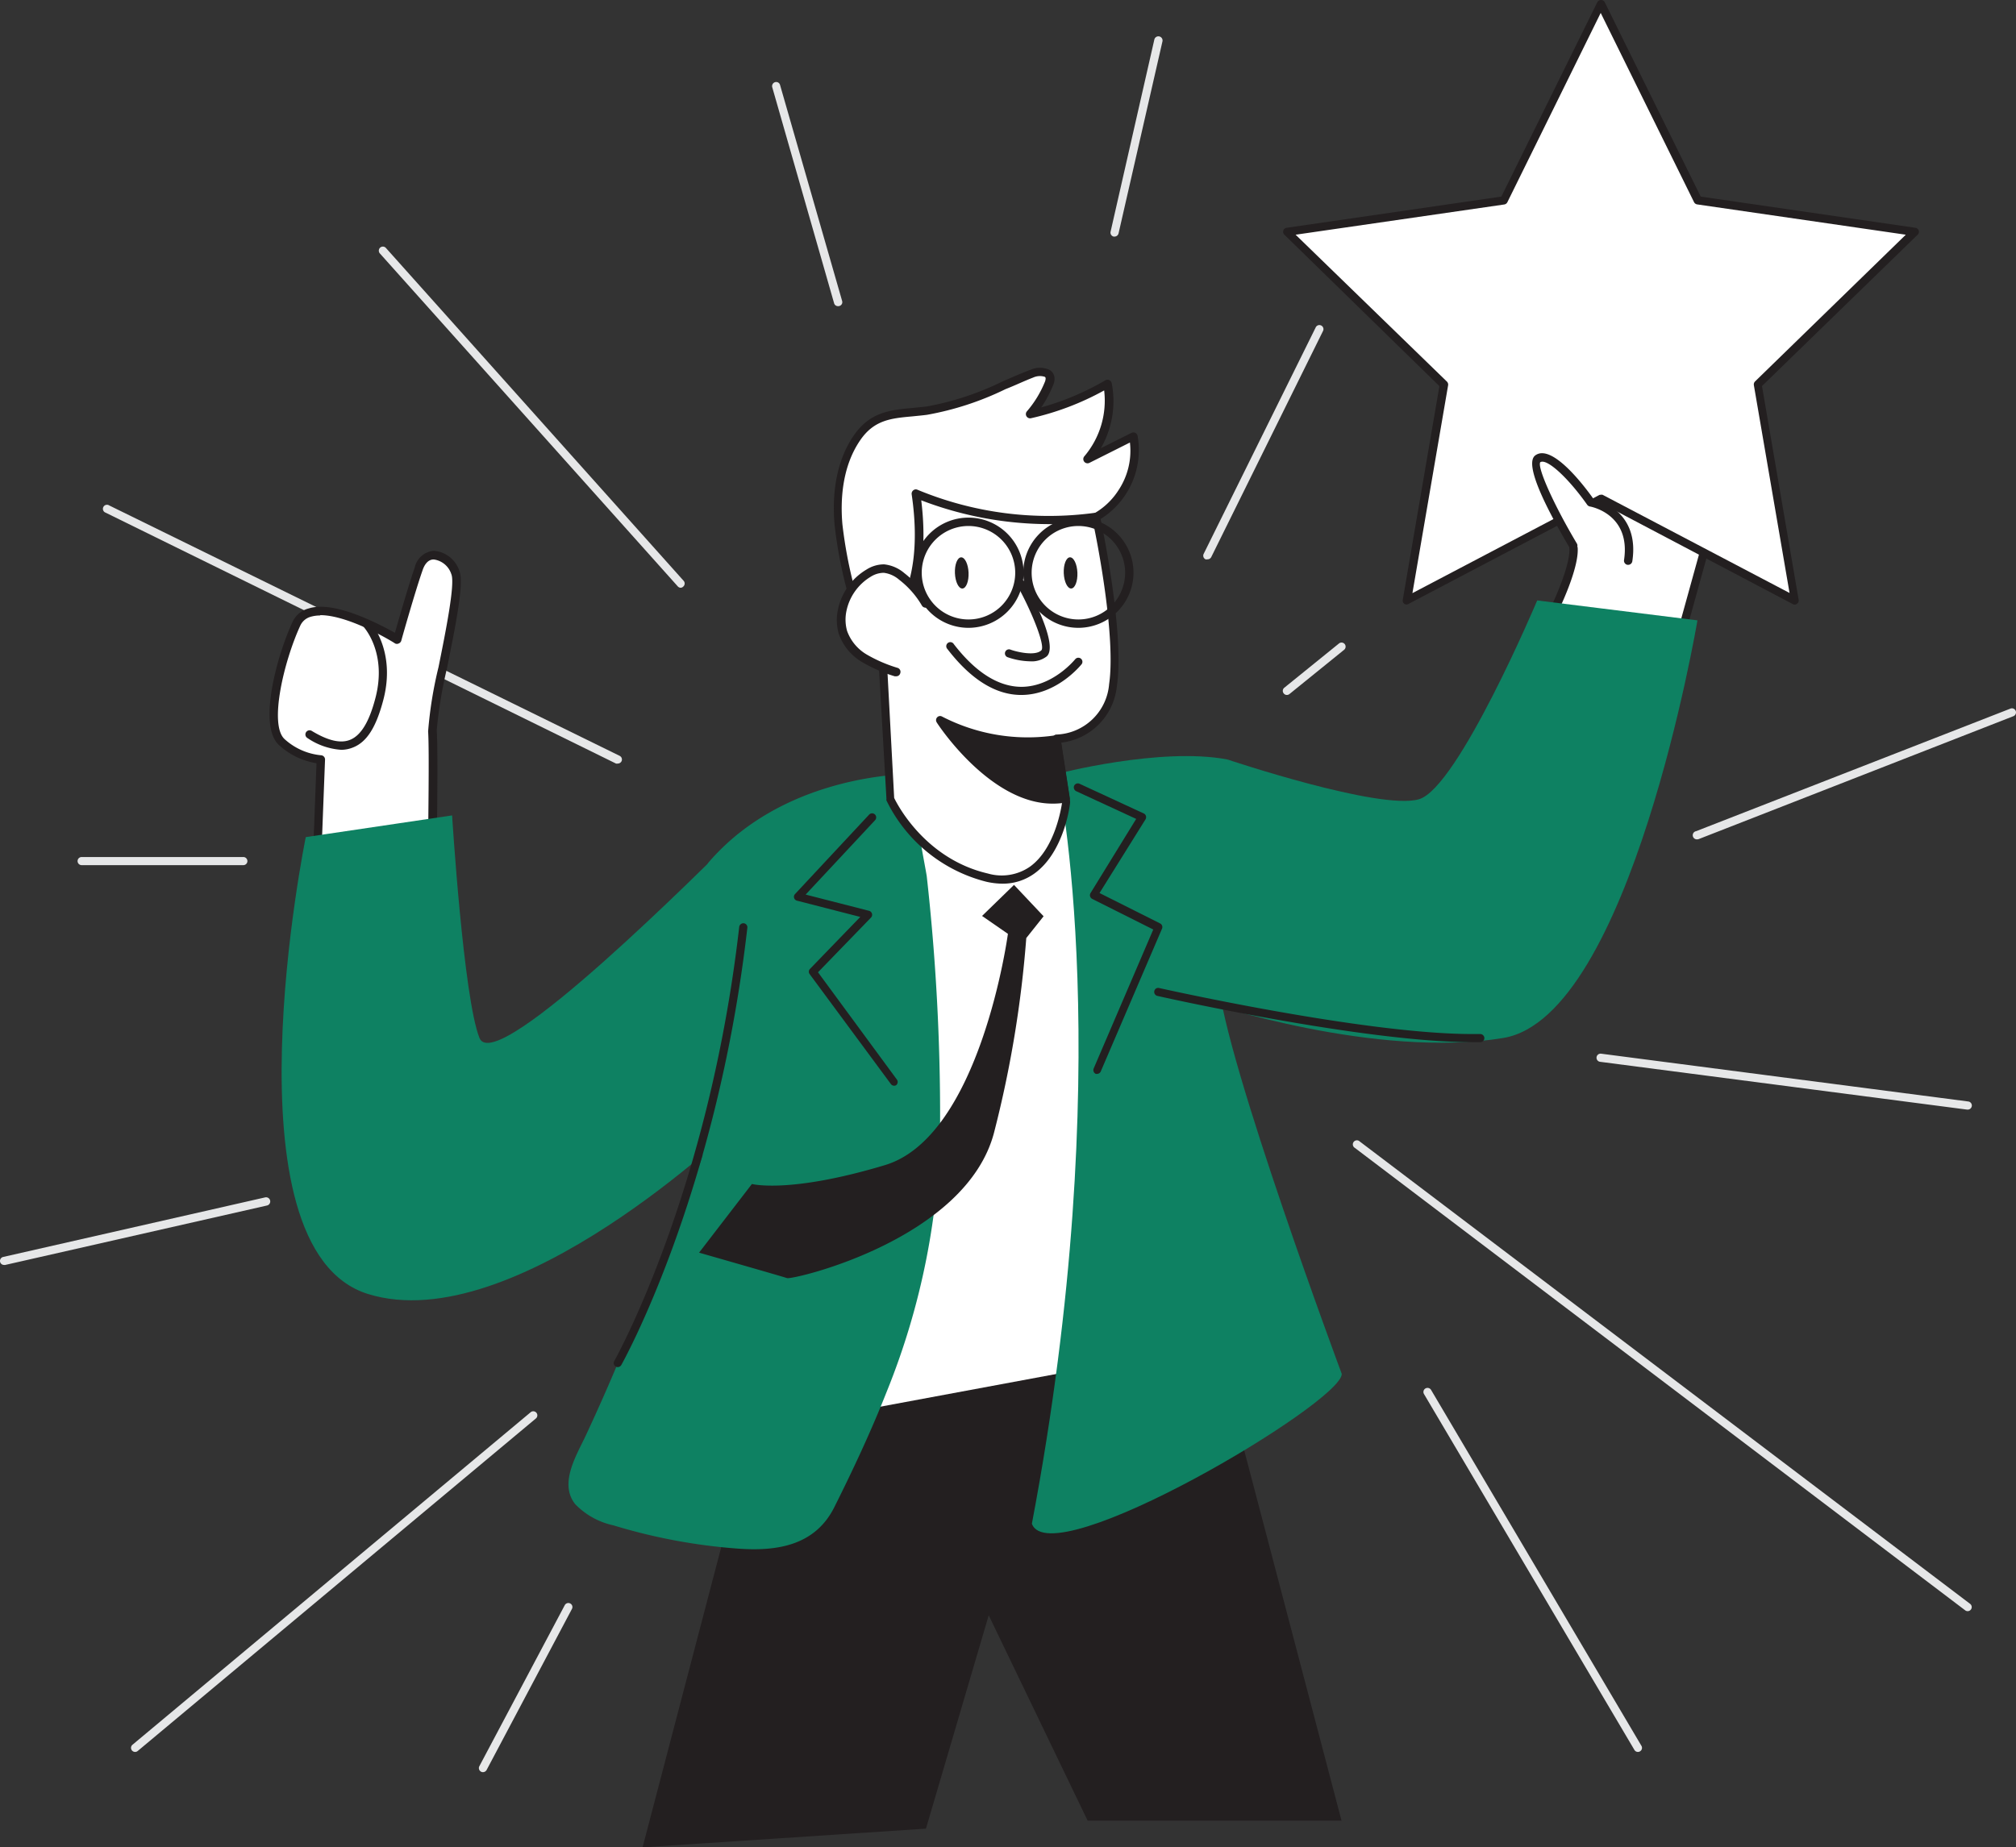<?xml version="1.0" encoding="UTF-8" standalone="no"?>
<svg
   xmlns:dc="http://purl.org/dc/elements/1.1/"
   xmlns:cc="http://creativecommons.org/ns#"
   xmlns:rdf="http://www.w3.org/1999/02/22-rdf-syntax-ns#"
   xmlns:svg="http://www.w3.org/2000/svg"
   xmlns="http://www.w3.org/2000/svg"
   viewBox="0 0 247.989 227.299"
   version="1.1"
   id="svg105"
   width="247.989"
   height="227.299">
  <rect x="0" y="0" width="247.989" height="227.299" fill="#333333" stroke="none"/>
  <defs
     id="defs109" />
  <g
     id="_505_achievement_flatline"
     data-name="#505_achievement_flatline"
     transform="translate(-76.007,-36.121)">
    <path
       d="m 152,130.07 a 0.59,0.59 0 0 1 -0.22,0 L 89,99.2 a 0.5,0.5 0 1 1 0.44,-0.89 l 62.79,30.81 a 0.5,0.5 0 0 1 0.23,0.67 0.52,0.52 0 0 1 -0.46,0.28 z"
       fill="#e6e7e8"
       id="path2" />
    <path
       d="m 267,111.54 c 0,0 3,-5.88 2.53,-8.27 -0.47,-2.39 -1.24,-9.57 -1.24,-9.57 l 19.71,1.83 -6.34,22.87"
       fill="#ffffff"
       id="path4" />
    <path
       d="m 281.64,118.92 h -0.14 a 0.52,0.52 0 0 1 -0.36,-0.63 L 287.31,96 268.87,94.29 c 0.22,1.8 0.83,7 1.17,8.91 0.45,2.53 -2.45,8.34 -2.58,8.59 a 0.52,0.52 0 0 1 -0.69,0.23 0.51,0.51 0 0 1 -0.23,-0.69 c 0.8,-1.6 2.81,-6.13 2.49,-8 -0.42,-2.38 -1.22,-9.31 -1.25,-9.61 a 0.52,0.52 0 0 1 0.14,-0.42 0.53,0.53 0 0 1 0.42,-0.15 L 288,95 a 0.55,0.55 0 0 1 0.38,0.22 0.51,0.51 0 0 1 0.07,0.43 l -6.33,22.88 a 0.51,0.51 0 0 1 -0.48,0.39 z"
       fill="#231f20"
       id="path6" />
    <path
       d="m 129.18,140.34 c 0,0 0.18,-11.64 0,-14.26 -0.18,-2.62 3.75,-17.2 2.81,-19.49 -0.94,-2.29 -3.56,-3.18 -4.5,-0.48 -0.94,2.7 -2.63,8.7 -2.63,8.7 0,0 -10.32,-6.36 -12.39,-2 -2.07,4.36 -4,12.47 -1.82,14.54 a 8.29,8.29 0 0 0 4.82,2.18 l -0.56,14.77 z"
       fill="#ffffff"
       id="path8" />
    <path
       d="m 114.91,144.85 a 0.54,0.54 0 0 1 -0.32,-0.11 0.49,0.49 0 0 1 -0.19,-0.42 l 0.54,-14.29 a 8.89,8.89 0 0 1 -4.64,-2.26 c -2.62,-2.46 -0.14,-11.21 1.7,-15.14 a 3,3 0 0 1 2,-1.65 c 3.19,-1 8.76,2 10.59,3 0.46,-1.63 1.7,-5.93 2.45,-8.09 a 2.62,2.62 0 0 1 2.32,-2 3.6,3.6 0 0 1 3.15,2.46 c 0.56,1.38 -0.23,5.65 -1.52,12 a 53,53 0 0 0 -1.26,7.63 c 0.19,2.62 0,13.83 0,14.31 a 0.5,0.5 0 0 1 -0.37,0.49 l -14.27,4 a 0.34,0.34 0 0 1 -0.18,0.07 z m 0.5,-33 a 4.16,4.16 0 0 0 -1.15,0.15 2,2 0 0 0 -1.32,1.11 c -2,4.35 -3.86,12.13 -1.94,13.94 a 7.76,7.76 0 0 0 4.5,2 0.52,0.52 0 0 1 0.49,0.54 l -0.54,14.06 13.22,-3.7 c 0,-2 0.16,-11.53 0,-13.84 a 49.7,49.7 0 0 1 1.28,-7.91 c 0.87,-4.32 2.06,-10.23 1.58,-11.42 a 2.63,2.63 0 0 0 -2.17,-1.82 c -0.77,0 -1.17,0.73 -1.37,1.32 -0.93,2.65 -2.61,8.61 -2.62,8.67 a 0.53,0.53 0 0 1 -0.31,0.34 0.5,0.5 0 0 1 -0.46,0 c -0.07,-0.08 -5.6,-3.48 -9.19,-3.48 z m 13.77,28.53 z"
       fill="#231f20"
       id="path10" />
    <polygon
       points="189.91,261.12 197.63,234.87 209.8,260.14 241.03,260.14 221.97,187.6 168.98,210.25 155.05,263.42 "
       fill="#231f20"
       id="polygon12" />
    <path
       d="M 218.48,203.36 166.8,213 179.65,136.67 c 0,0 26.31,-5.28 32.67,-5.28 5.36,-0.04 6.16,71.97 6.16,71.97 z"
       fill="#ffffff"
       id="path14" />
    <path
       d="m 166.8,213.46 a 0.5,0.5 0 0 1 -0.35,-0.14 0.52,0.52 0 0 1 -0.15,-0.44 l 12.85,-76.34 a 0.51,0.51 0 0 1 0.4,-0.4 c 1.07,-0.22 26.43,-5.29 32.77,-5.29 v 0 c 1.14,0 3.82,0.06 5.58,36.48 0.86,17.8 1.07,35.84 1.08,36 a 0.51,0.51 0 0 1 -0.41,0.5 l -51.69,9.6 z m 13.28,-76.41 -12.67,75.29 50.57,-9.4 c -0.46,-39.9 -2.94,-71.09 -5.66,-71.09 -5.85,0 -29.15,4.58 -32.24,5.2 z"
       fill="#231f20"
       id="path16" />
    <path
       d="m 188.4,131.35 c -0.77,0.5 1.48,11.61 1.61,12.61 a 265.82,265.82 0 0 1 1.64,30.35 89.67,89.67 0 0 1 -6.55,33 c -1.91,4.85 -4.13,9.59 -6.46,14.25 -2.33,4.66 -6.91,5.46 -11.79,5.11 a 70,70 0 0 1 -15.39,-2.87 9.21,9.21 0 0 1 -4.71,-2.62 c -2,-2.55 0.18,-6 1.32,-8.44 1.62,-3.47 3.17,-7 4.62,-10.52 2.31,-5.69 8.54,-19.33 10.13,-25.26 2.07,-7.71 -1,-7.73 -0.64,-15.7 0.15,-3.22 0.19,-6.44 0.32,-9.66 0.07,-1.93 -0.51,-8 0.75,-9.46 9.63,-11.09 25.15,-10.79 25.15,-10.79 z"
       fill="#0e8162"
       id="path18" />
    <path
       d="m 227,129.57 c 0.32,0.06 -1.25,25.92 -1.14,27.21 0.83,9.81 15.2,48.39 15.2,48.39 0,3.55 -35.83,24.8 -38.12,18.43 10.62,-56 3.3,-92.23 3.05,-92.25 0.01,0 12.76,-3.35 21.01,-1.78 z"
       fill="#0e8162"
       id="path20" />
    <path
       d="m 200.74,145 -3.93,3.82 3.18,2.2 c 0,0 -3.35,24.92 -15.13,28.46 -11.78,3.54 -16.36,2.32 -16.36,2.32 l -6.5,8.45 c 0,0 10.1,2.89 10.82,3.13 0.72,0.24 22.12,-4.75 25.49,-18 a 137.73,137.73 0 0 0 3.94,-23.84 l 2.13,-2.68 z"
       fill="#231f20"
       id="path22" />
    <path
       d="m 186,169.71 a 0.51,0.51 0 0 1 -0.4,-0.2 L 175.62,156 a 0.49,0.49 0 0 1 0,-0.64 l 6.21,-6.42 -7.79,-2 a 0.48,0.48 0 0 1 -0.35,-0.34 0.5,0.5 0 0 1 0.12,-0.48 l 9.11,-9.77 a 0.502,0.502 0 0 1 0.73,0.69 l -8.54,9.15 7.81,2 a 0.51,0.51 0 0 1 0.35,0.35 0.49,0.49 0 0 1 -0.12,0.48 l -6.52,6.73 9.71,13.21 a 0.5,0.5 0 0 1 -0.11,0.69 0.47,0.47 0 0 1 -0.23,0.06 z"
       fill="#231f20"
       id="path24" />
    <path
       d="m 211,168.25 a 0.71,0.71 0 0 1 -0.2,0 0.51,0.51 0 0 1 -0.26,-0.66 l 7.33,-17.1 -7.52,-3.77 a 0.55,0.55 0 0 1 -0.25,-0.31 0.51,0.51 0 0 1 0.05,-0.4 l 5.62,-9.13 -7.38,-3.41 a 0.52,0.52 0 0 1 -0.25,-0.67 0.5,0.5 0 0 1 0.67,-0.24 l 7.89,3.65 a 0.49,0.49 0 0 1 0.27,0.31 0.53,0.53 0 0 1 -0.05,0.41 l -5.66,9.07 7.45,3.74 a 0.5,0.5 0 0 1 0.24,0.64 l -7.52,17.53 a 0.51,0.51 0 0 1 -0.43,0.34 z"
       fill="#231f20"
       id="path26" />
    <polygon
       points="311.51,64.63 292.21,83.44 296.77,110.01 272.91,97.47 249.05,110.01 253.61,83.44 234.31,64.63 260.98,60.75 272.91,36.58 284.84,60.75 "
       fill="#ffffff"
       id="polygon28" />
    <path
       d="m 296.77,110.51 a 0.46,0.46 0 0 1 -0.23,-0.06 L 272.91,98 249.28,110.42 a 0.47,0.47 0 0 1 -0.52,0 0.49,0.49 0 0 1 -0.2,-0.49 L 253.07,83.63 234,65 a 0.49,0.49 0 0 1 -0.13,-0.51 0.51,0.51 0 0 1 0.4,-0.34 l 26.42,-3.84 11.81,-23.93 a 0.52,0.52 0 0 1 0.9,0 l 11.81,23.93 26.42,3.84 a 0.51,0.51 0 0 1 0.4,0.34 0.49,0.49 0 0 1 -0.13,0.51 l -19.15,18.62 4.51,26.3 a 0.49,0.49 0 0 1 -0.2,0.49 0.45,0.45 0 0 1 -0.29,0.1 z M 272.91,97 a 0.46,0.46 0 0 1 0.23,0 l 23,12.08 -4.39,-25.57 a 0.53,0.53 0 0 1 0.14,-0.45 L 310.44,65 284.77,61.27 a 0.52,0.52 0 0 1 -0.38,-0.28 L 272.91,37.71 261.43,61 a 0.52,0.52 0 0 1 -0.38,0.28 L 235.38,65 254,83.08 a 0.53,0.53 0 0 1 0.14,0.45 l -4.39,25.57 23,-12.08 A 0.46,0.46 0 0 1 272.91,97 Z"
       fill="#231f20"
       id="path30" />
    <path
       d="m 227,129.57 c 0,0 18.75,6.3 23.56,4.89 C 255.37,133.05 265.1,110 265.1,110 l 19.71,2.45 c 0,0 -8.22,48.76 -23.86,51.38 -15.64,2.62 -36.43,-4.35 -36.43,-4.35 z"
       fill="#0e8162"
       id="path32" />
    <path
       d="m 181.38,111.54 c -0.8,-3.62 -1.88,-7.2 -2.2,-10.89 -0.32,-3.69 0.18,-7.6 2.27,-10.65 2.25,-3.28 5.12,-2.9 8.58,-3.35 4.59,-0.6 8.69,-2.9 12.95,-4.56 0.81,-0.32 2.07,-0.39 2.22,0.47 a 1.44,1.44 0 0 1 -0.15,0.78 13.62,13.62 0 0 1 -2.27,3.74 33.54,33.54 0 0 0 9.48,-3.74 11.07,11.07 0 0 1 -2.45,9.28 l 5.63,-2.82 a 9.49,9.49 0 0 1 -7.1,10.87"
       fill="#ffffff"
       id="path34" />
    <path
       d="m 181.38,112.05 a 0.5,0.5 0 0 1 -0.5,-0.4 c -0.21,-0.94 -0.44,-1.88 -0.67,-2.83 a 54.65,54.65 0 0 1 -1.54,-8.12 c -0.27,-3.06 -0.08,-7.44 2.36,-11 2,-2.9 4.52,-3.14 7.21,-3.38 l 1.73,-0.18 a 35.43,35.43 0 0 0 9.37,-3.09 c 1.13,-0.49 2.29,-1 3.45,-1.44 a 2.87,2.87 0 0 1 2.28,0 1.23,1.23 0 0 1 0.64,0.89 1.84,1.84 0 0 1 -0.18,1.06 14.18,14.18 0 0 1 -1.44,2.69 33.08,33.08 0 0 0 7.91,-3.35 0.49,0.49 0 0 1 0.47,0 0.52,0.52 0 0 1 0.29,0.37 11.57,11.57 0 0 1 -1.34,8 l 3.78,-1.89 a 0.53,0.53 0 0 1 0.46,0 0.51,0.51 0 0 1 0.28,0.36 10,10 0 0 1 -7.5,11.48 0.51,0.51 0 0 1 -0.61,-0.4 0.53,0.53 0 0 1 0.41,-0.61 8.61,8.61 0 0 0 5.37,-3.8 8.77,8.77 0 0 0 1.39,-5.84 l -5,2.51 a 0.52,0.52 0 0 1 -0.62,-0.8 10.59,10.59 0 0 0 2.45,-8.12 33.93,33.93 0 0 1 -9,3.42 0.52,0.52 0 0 1 -0.51,-0.84 13,13 0 0 0 2.2,-3.59 1.14,1.14 0 0 0 0.11,-0.5 0.21,0.21 0 0 0 -0.12,-0.17 2,2 0 0 0 -1.4,0.09 c -1.14,0.44 -2.3,1 -3.41,1.43 a 36.61,36.61 0 0 1 -9.66,3.16 c -0.61,0.08 -1.2,0.13 -1.77,0.19 -2.64,0.24 -4.73,0.43 -6.45,2.94 -2.26,3.3 -2.44,7.43 -2.19,10.32 a 55.2,55.2 0 0 0 1.52,8 c 0.23,1 0.46,1.9 0.68,2.85 a 0.52,0.52 0 0 1 -0.4,0.61 z"
       fill="#231f20"
       id="path36" />
    <path
       d="m 206,127 1.19,7.76 c 0,0 -1.22,11.29 -9.75,9.31 -8.53,-1.98 -11.93,-9.67 -11.93,-9.67 l -1.09,-20.5 c 0,0 6.29,-3.43 4.3,-17.12 a 42.16,42.16 0 0 0 22.15,2.87 c 0,0 3,14.1 2.08,20.7 A 7.29,7.29 0 0 1 206,127 Z"
       fill="#ffffff"
       id="path38" />
    <path
       d="m 199.33,144.85 a 9.28,9.28 0 0 1 -2,-0.24 18.77,18.77 0 0 1 -12.28,-10 0.39,0.39 0 0 1 0,-0.18 L 183.88,114 a 0.5,0.5 0 0 1 0.27,-0.48 c 0.06,0 5.93,-3.48 4,-16.59 a 0.54,0.54 0 0 1 0.21,-0.49 0.49,0.49 0 0 1 0.53,-0.05 42.08,42.08 0 0 0 21.86,2.82 0.52,0.52 0 0 1 0.57,0.41 c 0.12,0.57 3.05,14.26 2.08,20.88 a 7.79,7.79 0 0 1 -6.87,7 l 1.11,7.21 a 0.66,0.66 0 0 1 0,0.14 c 0,0.24 -0.71,6.14 -4.42,8.77 a 6.62,6.62 0 0 1 -3.89,1.23 z M 186,134.3 c 0.39,0.82 3.83,7.51 11.53,9.3 a 6.12,6.12 0 0 0 5.14,-0.82 c 3.14,-2.22 3.9,-7.35 4,-8 l -1.18,-7.69 a 0.5,0.5 0 0 1 0.12,-0.41 0.46,0.46 0 0 1 0.38,-0.18 6.75,6.75 0 0 0 6.45,-6.21 c 0.84,-5.77 -1.46,-17.57 -2,-20 a 44.09,44.09 0 0 1 -21.11,-2.61 c 1.43,11.67 -3.18,15.7 -4.4,16.55 z"
       fill="#231f20"
       id="path40" />
    <path
       d="m 201.59,107.94 c 0,0 4,7.43 2.83,8.55 -1.17,1.12 -4.28,0 -4.28,0"
       fill="#ffffff"
       id="path42" />
    <path
       d="M 202.72,117.49 A 8.9,8.9 0 0 1 200,117 a 0.5,0.5 0 1 1 0.33,-0.94 c 0.72,0.26 3,0.82 3.77,0.08 0.49,-0.45 -0.91,-4.23 -2.93,-7.94 a 0.5,0.5 0 0 1 0.2,-0.68 0.5,0.5 0 0 1 0.68,0.2 c 1.28,2.34 4.09,7.91 2.72,9.16 a 3,3 0 0 1 -2.05,0.61 z"
       fill="#231f20"
       id="path44" />
    <ellipse
       cx="194.31"
       cy="106.62"
       rx="0.84"
       ry="1.92"
       transform="rotate(-2.41,194.191,106.582)"
       fill="#231f20"
       id="ellipse46" />
    <ellipse
       cx="207.7"
       cy="106.62"
       rx="0.84"
       ry="1.92"
       transform="rotate(-2.41,207.507,106.624)"
       fill="#231f20"
       id="ellipse48" />
    <path
       d="m 189.87,110.4 a 11.86,11.86 0 0 0 -2.94,-3.33 4,4 0 0 0 -2.18,-1 3.56,3.56 0 0 0 -1.88,0.56 6.9,6.9 0 0 0 -3.28,4.6 5.49,5.49 0 0 0 0.1,2.67 6.09,6.09 0 0 0 2.66,3.2 18.36,18.36 0 0 0 3.88,1.68"
       fill="#ffffff"
       id="path50" />
    <path
       d="m 186.23,119.33 h -0.17 a 18.51,18.51 0 0 1 -4,-1.74 6.55,6.55 0 0 1 -2.87,-3.47 6,6 0 0 1 -0.12,-2.93 7.5,7.5 0 0 1 3.54,-5 4,4 0 0 1 2.15,-0.63 4.54,4.54 0 0 1 2.48,1.07 12.42,12.42 0 0 1 3.06,3.48 0.52,0.52 0 0 1 -0.18,0.71 0.52,0.52 0 0 1 -0.71,-0.19 11.07,11.07 0 0 0 -2.8,-3.18 3.55,3.55 0 0 0 -1.89,-0.85 3.05,3.05 0 0 0 -1.6,0.48 6.44,6.44 0 0 0 -3,4.26 5.15,5.15 0 0 0 0.09,2.42 5.56,5.56 0 0 0 2.44,2.91 17.62,17.62 0 0 0 3.78,1.63 0.51,0.51 0 0 1 0.32,0.65 0.5,0.5 0 0 1 -0.52,0.38 z"
       fill="#231f20"
       id="path52" />
    <path
       d="m 206,127 a 23.32,23.32 0 0 1 -14.32,-2.36 c 0,0 7.3,11.22 15.44,9.64 z"
       fill="#231f20"
       id="path54" />
    <path
       d="m 205.48,135 c -7.64,0 -14,-9.58 -14.25,-10 a 0.51,0.51 0 0 1 0.05,-0.61 0.49,0.49 0 0 1 0.6,-0.11 23,23 0 0 0 14,2.31 0.54,0.54 0 0 1 0.39,0.08 0.51,0.51 0 0 1 0.21,0.34 l 1.12,7.27 a 0.49,0.49 0 0 1 -0.39,0.57 9.15,9.15 0 0 1 -1.73,0.15 z m -12.29,-9 c 2.25,2.87 7.61,8.72 13.33,8 l -1,-6.29 a 23.76,23.76 0 0 1 -12.33,-1.78 z"
       fill="#231f20"
       id="path56" />
    <path
       d="m 195.14,113.37 a 6.78,6.78 0 1 1 6.78,-6.78 6.79,6.79 0 0 1 -6.78,6.78 z m 0,-12.53 a 5.75,5.75 0 1 0 5.75,5.75 5.76,5.76 0 0 0 -5.75,-5.75 z"
       fill="#231f20"
       id="path58" />
    <path
       d="m 208.66,113.37 a 6.78,6.78 0 1 1 6.78,-6.78 6.79,6.79 0 0 1 -6.78,6.78 z m 0,-12.53 a 5.75,5.75 0 1 0 5.75,5.75 5.76,5.76 0 0 0 -5.75,-5.75 z"
       fill="#231f20"
       id="path60" />
    <path
       d="m 201.63,121.63 v 0 c -3.16,0 -6.21,-1.92 -9.08,-5.65 a 0.5,0.5 0 1 1 0.79,-0.6 c 2.67,3.46 5.46,5.23 8.29,5.25 v 0 c 3.91,0 6.62,-3.38 6.65,-3.41 a 0.5,0.5 0 0 1 0.79,0.61 c -0.14,0.17 -3.07,3.8 -7.44,3.8 z"
       fill="#231f20"
       id="path62" />
    <path
       d="m 166.8,138.74 c -3.55,3.41 -29.84,30 -31.81,25.1 -1.97,-4.9 -3.37,-27.39 -3.37,-27.39 l -18,2.67 c 0,0 -10.38,50.64 7.67,56.22 18.05,5.58 45.51,-21 45.51,-21 z"
       fill="#0e8162"
       id="path64" />
    <path
       d="m 152,204.33 a 0.47,0.47 0 0 1 -0.25,-0.07 0.49,0.49 0 0 1 -0.18,-0.68 c 0.11,-0.2 11.63,-20.76 15.37,-53.42 a 0.52,0.52 0 0 1 0.56,-0.44 0.5,0.5 0 0 1 0.44,0.55 c -3.77,32.88 -15.39,53.6 -15.51,53.81 a 0.5,0.5 0 0 1 -0.43,0.25 z"
       fill="#231f20"
       id="path66" />
    <path
       d="m 257.1,164.35 c -13.45,0 -38.47,-5.63 -38.72,-5.69 a 0.5,0.5 0 0 1 -0.38,-0.6 0.48,0.48 0 0 1 0.6,-0.37 c 0.25,0.05 25.16,5.66 38.49,5.66 h 1 a 0.51,0.51 0 0 1 0.51,0.49 0.5,0.5 0 0 1 -0.49,0.51 z"
       fill="#231f20"
       id="path68" />
    <path
       d="m 121.09,112.85 c 0,0 3.16,3.37 1.61,9.28 -1.55,5.91 -4.16,7 -8.59,4.37"
       fill="#ffffff"
       id="path70" />
    <path
       d="m 118,128.38 a 8.35,8.35 0 0 1 -4.16,-1.44 0.514,0.514 0 1 1 0.53,-0.88 c 2,1.21 3.54,1.56 4.7,1.09 1.34,-0.54 2.36,-2.22 3.12,-5.15 1.45,-5.54 -1.37,-8.66 -1.49,-8.79 a 0.52,0.52 0 0 1 0,-0.73 0.5,0.5 0 0 1 0.72,0 c 0.14,0.15 3.34,3.65 1.74,9.76 -0.87,3.31 -2,5.17 -3.73,5.85 a 3.91,3.91 0 0 1 -1.43,0.29 z"
       fill="#231f20"
       id="path72" />
    <path
       d="m 269.53,103.27 c 0,0 -5.77,-9.71 -4.36,-10.7 1.41,-0.99 4.69,2.79 6.5,5.35 0,0 5.55,1 4.62,7.18"
       fill="#ffffff"
       id="path74" />
    <path
       d="m 276.29,105.62 h -0.08 a 0.52,0.52 0 0 1 -0.43,-0.59 c 0.85,-5.62 -4,-6.56 -4.2,-6.59 a 0.53,0.53 0 0 1 -0.33,-0.21 c -2.38,-3.37 -5,-5.76 -5.78,-5.23 -0.37,0.67 1.69,5.27 4.51,10 a 0.52,0.52 0 0 1 -0.18,0.7 0.51,0.51 0 0 1 -0.71,-0.18 c -2.74,-4.62 -5.7,-10.34 -4.21,-11.38 2,-1.42 5.81,3.5 7.1,5.31 1.07,0.28 5.71,1.84 4.82,7.72 a 0.52,0.52 0 0 1 -0.51,0.45 z"
       fill="#231f20"
       id="path76" />
    <path
       d="M 92.62,251.68 A 0.5,0.5 0 0 1 92.3,250.8 l 49,-40.93 a 0.501,0.501 0 0 1 0.64,0.77 l -49,40.93 a 0.5,0.5 0 0 1 -0.32,0.11 z"
       fill="#e6e7e8"
       id="path78" />
    <path
       d="m 318.05,234.36 a 0.49,0.49 0 0 1 -0.3,-0.1 l -75.08,-56.9 a 0.5,0.5 0 1 1 0.6,-0.79 l 75.08,56.89 a 0.5,0.5 0 0 1 0.1,0.7 0.51,0.51 0 0 1 -0.4,0.2 z"
       fill="#e6e7e8"
       id="path80" />
    <path
       d="m 159.75,108.44 a 0.5,0.5 0 0 1 -0.37,-0.17 L 122.75,67.32 a 0.51,0.51 0 0 1 0,-0.71 0.5,0.5 0 0 1 0.71,0 l 36.62,40.95 a 0.5,0.5 0 0 1 0,0.71 0.51,0.51 0 0 1 -0.33,0.17 z"
       fill="#e6e7e8"
       id="path82" />
    <path
       d="m 284.83,139.39 a 0.508,0.508 0 0 1 -0.18,-1 l 38.66,-15.08 a 0.5,0.5 0 0 1 0.37,0.93 L 285,139.35 a 0.39,0.39 0 0 1 -0.17,0.04 z"
       fill="#e6e7e8"
       id="path84" />
    <path
       d="m 224.52,104.94 a 0.44,0.44 0 0 1 -0.22,0 0.5,0.5 0 0 1 -0.23,-0.67 l 13.79,-27.88 a 0.501,0.501 0 0 1 0.9,0.44 L 225,104.67 a 0.51,0.51 0 0 1 -0.48,0.27 z"
       fill="#e6e7e8"
       id="path86" />
    <path
       d="M 318.05,172.65 H 318 l -45.14,-5.88 a 0.504,0.504 0 1 1 0.12,-1 l 45.15,5.88 a 0.5,0.5 0 0 1 0.43,0.56 0.51,0.51 0 0 1 -0.51,0.44 z"
       fill="#e6e7e8"
       id="path88" />
    <path
       d="m 234.31,121.63 a 0.48,0.48 0 0 1 -0.39,-0.19 0.49,0.49 0 0 1 0.07,-0.7 l 6.73,-5.45 a 0.5,0.5 0 0 1 0.7,0.08 0.5,0.5 0 0 1 -0.07,0.7 l -6.73,5.45 a 0.51,0.51 0 0 1 -0.31,0.11 z"
       fill="#e6e7e8"
       id="path90" />
    <path
       d="m 277.49,251.68 a 0.49,0.49 0 0 1 -0.43,-0.24 l -25.89,-43.8 a 0.5,0.5 0 0 1 0.18,-0.68 0.51,0.51 0 0 1 0.69,0.17 l 25.88,43.8 a 0.49,0.49 0 0 1 -0.18,0.68 0.45,0.45 0 0 1 -0.25,0.07 z"
       fill="#e6e7e8"
       id="path92" />
    <path
       d="m 135.41,254.17 a 0.46,0.46 0 0 1 -0.23,-0.06 0.5,0.5 0 0 1 -0.21,-0.67 l 10.51,-19.82 a 0.5,0.5 0 0 1 0.68,-0.2 0.49,0.49 0 0 1 0.2,0.67 l -10.5,19.82 a 0.52,0.52 0 0 1 -0.45,0.26 z"
       fill="#e6e7e8"
       id="path94" />
    <path
       d="m 76.5,191.76 a 0.49,0.49 0 0 1 -0.48,-0.38 0.5,0.5 0 0 1 0.37,-0.6 l 32.23,-7.33 a 0.512,0.512 0 1 1 0.22,1 l -32.23,7.32 z"
       fill="#e6e7e8"
       id="path96" />
    <path
       d="m 179.09,73.79 a 0.49,0.49 0 0 1 -0.48,-0.36 L 171,46.85 a 0.51,0.51 0 0 1 0.35,-0.62 0.49,0.49 0 0 1 0.61,0.34 l 7.64,26.59 a 0.49,0.49 0 0 1 -0.34,0.61 0.34,0.34 0 0 1 -0.17,0.02 z"
       fill="#e6e7e8"
       id="path98" />
    <path
       d="M 213.11,65.23 H 213 a 0.5,0.5 0 0 1 -0.38,-0.6 L 218,41 a 0.512,0.512 0 1 1 1,0.22 l -5.4,23.62 a 0.51,0.51 0 0 1 -0.49,0.39 z"
       fill="#e6e7e8"
       id="path100" />
    <path
       d="M 105.94,142.57 H 86.05 a 0.5,0.5 0 0 1 -0.5,-0.5 0.5,0.5 0 0 1 0.5,-0.5 h 19.89 a 0.5,0.5 0 0 1 0.5,0.5 0.5,0.5 0 0 1 -0.5,0.5 z"
       fill="#e6e7e8"
       id="path102" />
  </g>
</svg>
